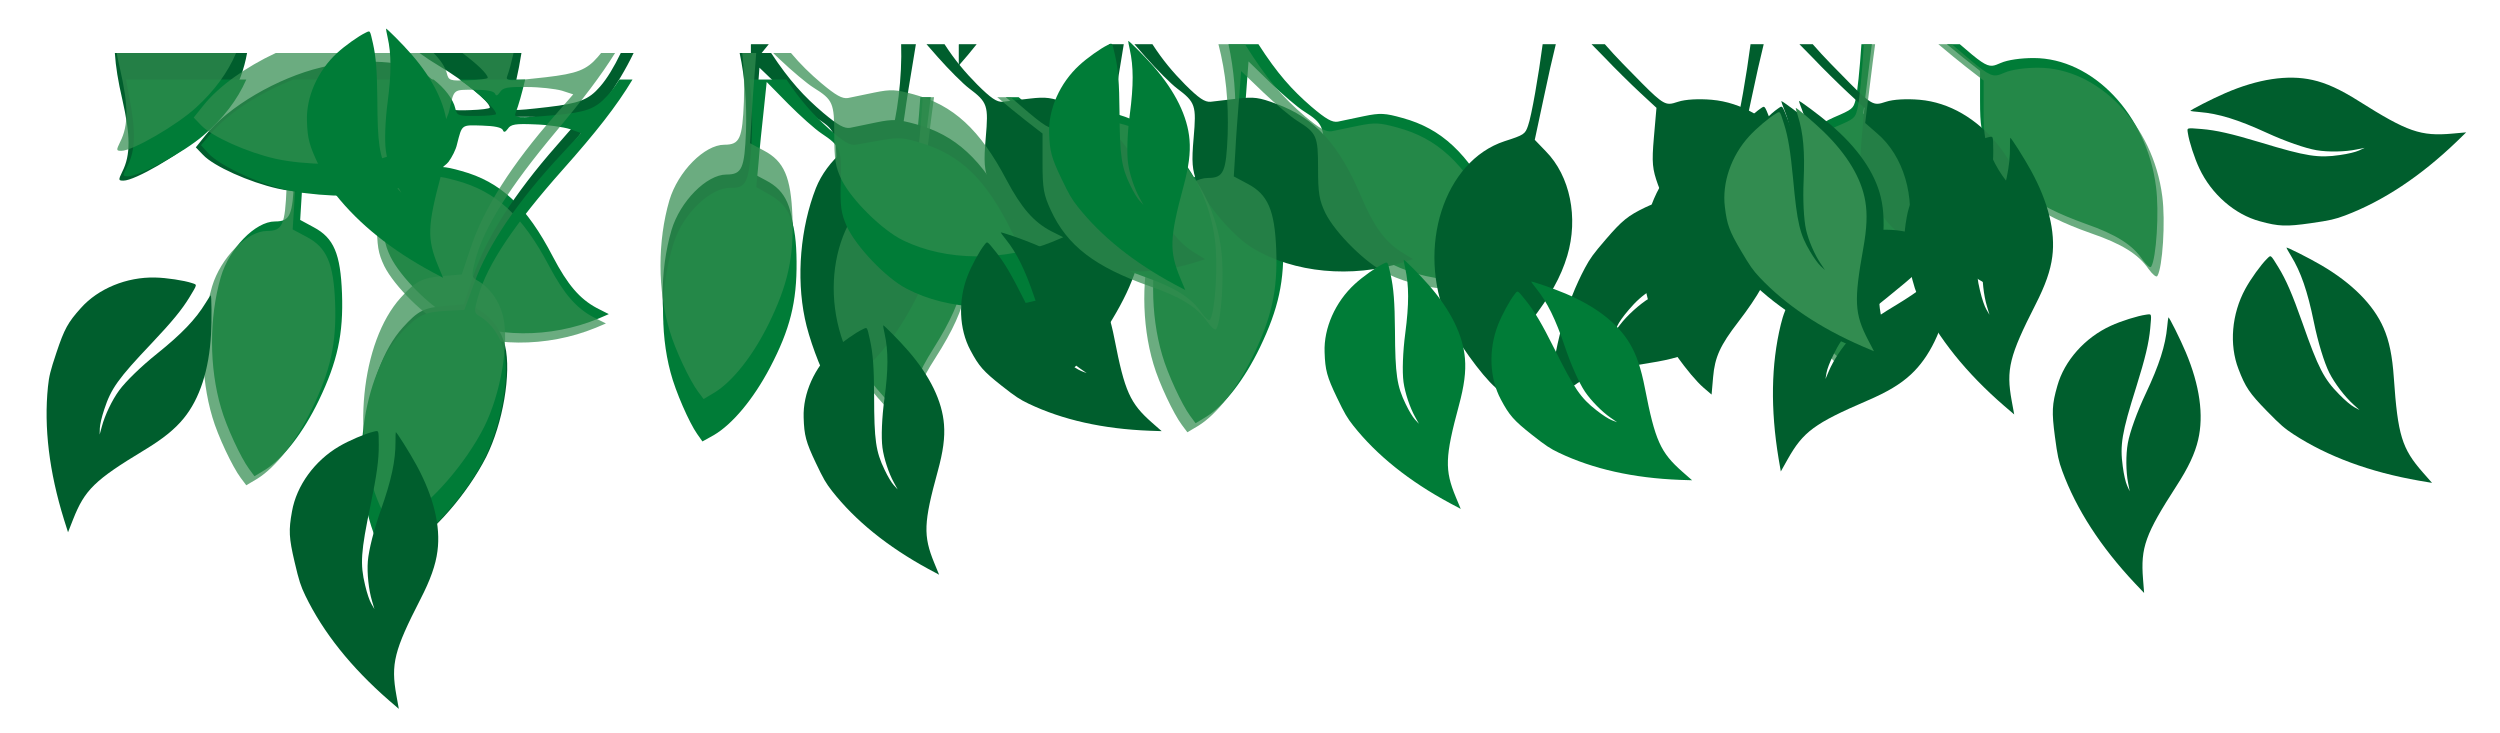 <svg width="283" height="83" viewBox="0 0 283 83" fill="none" xmlns="http://www.w3.org/2000/svg">
<path fill-rule="evenodd" clip-rule="evenodd" d="M139.062 5L142.451 5C144.596 8.338 146.252 10.177 148.448 12.075C150.117 13.494 150.798 13.875 151.445 13.771C151.842 13.685 152.83 13.478 153.818 13.271C154.016 13.23 154.214 13.189 154.407 13.148C156.246 12.767 156.79 12.802 158.765 13.356C163.192 14.568 166.154 17.337 169.117 23.05C170.785 26.235 172.147 27.828 174.088 28.867L175.45 29.559L174.326 30.044C168.844 32.329 162.375 32.294 157.574 29.905C155.258 28.763 151.853 25.335 150.73 23.05C150.049 21.596 149.912 20.8 149.912 17.995C149.912 14.325 149.776 13.979 147.597 12.594C146.882 12.144 145.179 10.69 143.817 9.374L141.332 6.951L141.093 10.171C140.957 11.902 140.753 14.602 140.685 16.126L140.514 18.895L142.047 19.726C144.328 20.938 145.077 22.738 145.247 27.205C145.418 31.809 144.737 34.925 142.626 39.322C140.855 42.992 138.608 45.866 136.599 47.147L135.339 47.909L134.726 47.078C133.807 45.831 132.172 42.335 131.559 40.188C130.197 35.583 130.197 29.975 131.525 25.37C132.479 22.115 135.441 19.069 137.654 19.069C139.391 19.069 139.663 18.376 139.833 14.152C139.931 10.819 139.695 7.896 139.062 5ZM210.713 5L211.894 5C211.772 5.936 211.643 6.97 211.509 8.093L210.93 12.837L212.258 14.014C215.22 16.576 216.548 21.215 215.663 25.612C215.152 28.105 214.165 30.321 212.19 33.471C210.419 36.276 209.943 37.661 209.943 39.911V41.919L208.989 41.227C207.287 39.98 204.018 36.103 202.928 34.025C198.808 26.166 201.056 16.126 207.593 13.287C209.704 12.386 209.807 12.283 210.045 11.313C210.261 10.502 210.526 7.783 210.713 5ZM220.379 5C221.05 5.563 221.69 6.087 222.167 6.466L224.142 8.024V11.383C224.142 14.291 224.278 14.983 225.061 16.714C226.9 20.765 229.998 23.154 236.093 25.335C239.566 26.547 241.405 27.724 242.529 29.386C242.971 30.009 243.414 30.39 243.516 30.182C244.095 29.247 244.435 23.95 244.061 21.146C243.039 13.01 236.91 6.57 230.203 6.57C228.772 6.57 227.274 6.778 226.491 7.124C226.099 7.292 225.813 7.42 225.52 7.442C224.833 7.492 224.102 6.959 221.843 5L220.379 5Z" fill="#007C37"/>
<path fill-rule="evenodd" clip-rule="evenodd" d="M108.533 7.423V5.033C108.548 5.022 108.562 5.011 108.577 5L110.562 5C109.946 5.783 109.274 6.585 108.533 7.423ZM125.543 5H127.212L126.88 7.029C126.593 8.739 126.152 11.406 125.952 12.915L125.54 15.655L127.017 16.616C129.219 18.022 129.821 19.879 129.606 24.335C129.38 28.93 128.421 31.969 125.906 36.156C123.797 39.65 121.276 42.309 119.134 43.407L117.794 44.053L117.246 43.173C116.424 41.852 115.074 38.231 114.64 36.042C113.662 31.343 114.147 25.765 115.889 21.302C117.135 18.15 120.394 15.38 122.632 15.575C124.388 15.728 124.724 15.064 125.262 10.878C125.505 8.801 125.601 6.874 125.543 5ZM128.41 5L130.451 5C131.624 6.811 132.765 8.166 134.153 9.57C135.717 11.129 136.373 11.568 137.036 11.521C137.446 11.47 138.468 11.351 139.489 11.232C139.689 11.209 139.89 11.185 140.085 11.162C141.978 10.946 142.526 11.028 144.475 11.753C148.846 13.348 151.602 16.363 154.103 22.305C155.514 25.62 156.753 27.323 158.626 28.527L159.943 29.336L158.765 29.719C153.024 31.509 146.485 30.905 141.837 28.106C139.594 26.766 136.448 23.058 135.509 20.686C134.947 19.18 134.878 18.376 135.121 15.587C135.439 11.937 135.331 11.581 133.247 10.012C132.563 9.501 130.967 7.905 129.704 6.477L128.41 5ZM198.163 5H199.652C199.275 6.509 198.805 8.597 198.265 11.163L197.269 15.829L198.51 17.117C201.284 19.925 202.225 24.656 200.949 28.951C200.217 31.385 199.026 33.502 196.756 36.461C194.723 39.094 194.121 40.43 193.926 42.668L193.752 44.665L192.848 43.892C191.235 42.503 188.265 38.359 187.343 36.197C183.857 28.018 186.999 18.231 193.856 15.983C196.069 15.274 196.181 15.179 196.506 14.236C196.902 13.154 197.703 8.503 198.163 5ZM203.69 5C204.167 5.475 204.674 5.99 205.191 6.527C206.335 7.737 208.156 9.526 209.183 10.483L211.045 12.206L210.755 15.546C210.503 18.438 210.58 19.139 211.223 20.93C212.731 25.12 215.658 27.769 221.632 30.474C225.039 31.985 226.796 33.318 227.789 35.07C228.182 35.728 228.597 36.146 228.718 35.948C229.385 35.07 230.188 29.832 230.052 27.01C229.723 18.828 224.083 11.884 217.3 11.294C215.854 11.168 214.321 11.243 213.499 11.518C213.088 11.651 212.789 11.752 212.491 11.748C211.625 11.736 210.771 10.829 207.215 7.189C206.5 6.455 205.828 5.726 205.197 5H203.69Z" fill="#005E2D"/>
<path fill-rule="evenodd" clip-rule="evenodd" d="M137.926 5H140.927C143.461 9.047 145.254 11.068 147.717 13.162C149.411 14.579 150.102 14.959 150.759 14.855C151.163 14.769 152.169 14.562 153.174 14.355C153.373 14.314 153.572 14.273 153.766 14.233C155.632 13.853 156.185 13.887 158.19 14.44C162.683 15.65 165.69 18.415 168.697 24.118C170.39 27.297 171.773 28.887 173.743 29.924L175.125 30.615L173.985 31.099C168.42 33.38 161.853 33.346 156.98 30.961C154.63 29.82 151.174 26.399 150.033 24.118C149.342 22.666 149.204 21.871 149.204 19.072C149.204 15.408 149.065 15.062 146.853 13.68C146.128 13.231 144.399 11.779 143.017 10.466L140.494 8.046L140.252 11.261C140.114 12.989 139.906 15.685 139.837 17.205L139.664 19.97L141.22 20.8C143.535 22.009 144.296 23.807 144.469 28.265C144.641 32.862 143.95 35.972 141.807 40.362C140.01 44.026 137.729 46.894 135.69 48.173L134.411 48.933L133.789 48.104C132.856 46.86 131.197 43.369 130.575 41.226C129.192 36.629 129.192 31.03 130.54 26.433C131.508 23.185 134.515 20.143 136.761 20.143C138.524 20.143 138.8 19.452 138.973 15.235C139.085 11.486 138.767 8.258 137.926 5ZM210.988 5H212.266C212.099 6.202 211.918 7.606 211.726 9.187L211.139 13.922L212.487 15.097C215.494 17.655 216.841 22.286 215.943 26.675C215.424 29.164 214.422 31.376 212.418 34.521C210.62 37.321 210.136 38.703 210.136 40.95V42.954L209.169 42.263C207.441 41.019 204.123 37.148 203.017 35.074C198.835 27.228 201.116 17.205 207.752 14.371C209.894 13.473 209.998 13.369 210.24 12.401C210.488 11.484 210.8 8.128 210.988 5ZM219.415 5H220.935C224.262 7.862 225.135 8.596 225.949 8.536C226.246 8.514 226.536 8.387 226.934 8.219C227.728 7.874 229.249 7.666 230.701 7.666C237.51 7.666 243.731 14.095 244.768 22.217C245.148 25.016 244.802 30.304 244.215 31.238C244.111 31.445 243.662 31.065 243.212 30.443C242.072 28.784 240.205 27.608 236.68 26.399C230.493 24.221 227.348 21.837 225.482 17.793C224.687 16.065 224.549 15.374 224.549 12.47V9.118L222.544 7.563C221.75 6.942 220.512 5.931 219.415 5Z" fill="#328C50" fill-opacity="0.72"/>
<path fill-rule="evenodd" clip-rule="evenodd" d="M32.528 11L35.917 11C38.063 14.338 39.718 16.177 41.915 18.075C43.583 19.494 44.264 19.875 44.911 19.771C45.308 19.685 46.297 19.478 47.285 19.271C47.483 19.23 47.68 19.189 47.873 19.148C49.712 18.767 50.257 18.802 52.232 19.356C56.658 20.568 59.621 23.337 62.583 29.05C64.251 32.235 65.614 33.828 67.554 34.867L68.916 35.559L67.793 36.044C62.311 38.329 55.841 38.294 51.04 35.905C48.725 34.763 45.32 31.335 44.196 29.05C43.515 27.596 43.379 26.8 43.379 23.995C43.379 20.325 43.243 19.979 41.063 18.594C40.348 18.144 38.646 16.69 37.284 15.374L34.798 12.951L34.56 16.171C34.424 17.902 34.219 20.602 34.151 22.126L33.981 24.895L35.513 25.726C37.795 26.938 38.544 28.738 38.714 33.205C38.884 37.809 38.203 40.925 36.092 45.322C34.321 48.992 32.074 51.866 30.065 53.147L28.805 53.909L28.192 53.078C27.273 51.831 25.639 48.335 25.026 46.188C23.664 41.583 23.664 35.975 24.992 31.37C25.945 28.115 28.907 25.069 31.121 25.069C32.857 25.069 33.13 24.376 33.3 20.152C33.398 16.819 33.162 13.896 32.528 11ZM104.179 11L105.36 11C105.238 11.936 105.109 12.97 104.975 14.093L104.397 18.837L105.725 20.014C108.687 22.576 110.015 27.215 109.13 31.612C108.619 34.105 107.631 36.321 105.656 39.471C103.886 42.276 103.409 43.661 103.409 45.911V47.919L102.456 47.227C100.753 45.98 97.484 42.103 96.395 40.025C92.275 32.166 94.522 22.126 101.06 19.287C103.171 18.387 103.273 18.283 103.511 17.313C103.727 16.502 103.992 13.783 104.179 11ZM113.845 11C114.517 11.563 115.156 12.087 115.633 12.466L117.608 14.024V17.383C117.608 20.291 117.744 20.983 118.527 22.714C120.366 26.765 123.465 29.154 129.56 31.335C133.033 32.547 134.871 33.724 135.995 35.386C136.438 36.009 136.88 36.39 136.983 36.182C137.561 35.248 137.902 29.95 137.527 27.146C136.506 19.01 130.377 12.57 123.669 12.57C122.239 12.57 120.741 12.778 119.958 13.124C119.565 13.293 119.28 13.42 118.987 13.442C118.299 13.492 117.569 12.959 115.31 11H113.845Z" fill="#007C37"/>
<path fill-rule="evenodd" clip-rule="evenodd" d="M55.036 51.727C52.927 55.874 48.953 60.437 46.153 61.923C45.462 62.303 44.736 62.58 44.529 62.614C44.321 62.614 43.734 61.715 43.25 60.644C39.967 53.248 41.073 42.084 45.6 37.073C47.328 35.172 47.985 34.826 50.439 34.619L52.513 34.446L53.549 31.335C55.001 26.981 58.181 21.969 63.019 16.474L65.128 14.054L63.849 13.64C63.123 13.432 61.326 13.225 59.874 13.225C57.697 13.19 57.144 13.294 56.833 13.812C56.556 14.227 56.383 14.262 56.28 13.985C56.142 13.674 55.312 13.536 53.895 13.536C52.72 13.536 52.159 13.51 51.826 13.774C51.493 14.037 51.389 14.59 51.13 15.748C51.026 16.335 50.612 17.2 50.231 17.753C49.402 18.859 45.427 20.863 42.662 21.52C39.967 22.142 34.679 22.073 31.43 21.347C28.215 20.621 24.206 18.824 22.997 17.545L22.167 16.681L23.273 15.299C25.831 12.084 31.43 8.801 36.372 7.626C40.312 6.658 45.22 6.796 47.363 7.937C48.987 8.767 50.508 10.425 50.819 11.67C51.026 12.499 51.165 12.534 53.238 12.465C54.448 12.43 55.45 12.292 55.45 12.188C55.45 11.531 52.513 9.112 49.748 7.488C48.935 7.007 48.18 6.511 47.48 6L59.027 6C58.729 7.966 58.098 10.799 57.662 11.981C57.42 12.568 57.87 12.603 62.017 12.119C65.577 11.704 66.648 11.29 67.927 9.803C68.71 8.916 69.511 7.584 70.272 6H71.727C69.944 9.692 67.46 13.153 63.227 18.202C57.87 24.596 54.967 29.227 54.033 32.856C53.584 34.619 53.619 34.757 54.241 35.103C55.658 35.898 56.764 37.418 57.178 39.147C57.904 42.222 56.937 47.925 55.036 51.727ZM83.727 6H87.293C89.38 9.152 91.027 10.936 93.192 12.776C94.886 14.193 95.577 14.573 96.234 14.469C96.638 14.383 97.644 14.176 98.649 13.969C98.848 13.928 99.046 13.887 99.24 13.847C101.107 13.467 101.66 13.502 103.664 14.054C108.157 15.264 111.164 18.029 114.171 23.732C115.865 26.912 117.247 28.501 119.217 29.538L120.6 30.23L119.459 30.713C113.895 32.994 107.328 32.96 102.455 30.575C100.104 29.435 96.648 26.013 95.508 23.732C94.817 22.28 94.678 21.485 94.678 18.686C94.678 15.022 94.54 14.677 92.328 13.294C91.602 12.845 89.874 11.393 88.492 10.08L85.969 7.66L85.727 10.875C85.588 12.603 85.381 15.299 85.312 16.819L85.139 19.584L86.694 20.414C89.01 21.623 89.77 23.421 89.943 27.879C90.116 32.476 89.425 35.587 87.282 39.976C85.485 43.64 83.204 46.508 81.165 47.787L79.886 48.547L79.264 47.718C78.33 46.474 76.671 42.983 76.049 40.84C74.667 36.243 74.667 30.644 76.015 26.047C76.983 22.799 79.989 19.757 82.236 19.757C83.999 19.757 84.275 19.066 84.448 14.849C84.544 11.632 84.323 8.798 83.727 6ZM13 6L27.968 6C27.336 9.578 25.506 12.747 22.444 15.541C20.266 17.545 15.255 20.448 13.976 20.448C13.388 20.448 13.388 20.379 13.838 19.446C14.805 17.545 14.771 15.333 13.838 11.22C13.372 9.236 13.095 7.51 13 6Z" fill="#005E2D"/>
<path fill-rule="evenodd" clip-rule="evenodd" d="M85 7.423V5.033C85.014 5.022 85.029 5.011 85.043 5L87.029 5C86.412 5.783 85.74 6.585 85 7.423ZM102.009 5H103.679L103.347 7.029C103.059 8.739 102.619 11.406 102.418 12.915L102.006 15.655L103.484 16.616C105.686 18.022 106.287 19.879 106.073 24.335C105.846 28.93 104.888 31.969 102.372 36.156C100.264 39.65 97.743 42.309 95.6 43.407L94.26 44.053L93.713 43.173C92.891 41.852 91.541 38.231 91.107 36.042C90.128 31.343 90.614 25.765 92.356 21.302C93.602 18.15 96.861 15.38 99.099 15.575C100.855 15.728 101.19 15.064 101.728 10.878C101.972 8.801 102.068 6.874 102.009 5ZM104.876 5L106.918 5C108.091 6.811 109.232 8.166 110.619 9.57C112.184 11.129 112.839 11.568 113.502 11.521C113.913 11.47 114.935 11.351 115.955 11.232C116.156 11.209 116.356 11.185 116.552 11.162C118.444 10.946 118.992 11.028 120.941 11.753C125.312 13.348 128.068 16.363 130.569 22.305C131.98 25.62 133.22 27.323 135.092 28.527L136.41 29.336L135.232 29.719C129.49 31.509 122.951 30.905 118.303 28.106C116.061 26.766 112.914 23.058 111.976 20.686C111.413 19.18 111.344 18.376 111.587 15.587C111.905 11.937 111.797 11.581 109.714 10.012C109.03 9.501 107.434 7.905 106.17 6.477L104.876 5ZM174.63 5H176.119C175.741 6.509 175.272 8.597 174.732 11.163L173.736 15.829L174.977 17.117C177.75 19.925 178.691 24.656 177.415 28.951C176.683 31.385 175.493 33.502 173.223 36.461C171.19 39.094 170.588 40.43 170.393 42.668L170.219 44.665L169.315 43.892C167.701 42.503 164.731 38.359 163.809 36.197C160.324 28.018 163.466 18.231 170.322 15.983C172.535 15.274 172.647 15.179 172.972 14.236C173.369 13.154 174.17 8.503 174.63 5ZM180.156 5C180.634 5.475 181.14 5.99 181.658 6.527C182.801 7.737 184.623 9.526 185.65 10.483L187.512 12.206L187.221 15.546C186.969 18.438 187.047 19.139 187.689 20.93C189.198 25.12 192.124 27.769 198.098 30.474C201.506 31.985 203.263 33.318 204.255 35.07C204.649 35.728 205.064 36.146 205.185 35.948C205.851 35.07 206.654 29.832 206.518 27.01C206.19 18.828 200.55 11.884 193.767 11.294C192.321 11.168 190.788 11.243 189.966 11.518C189.555 11.651 189.255 11.752 188.958 11.748C188.091 11.736 187.237 10.829 183.681 7.189C182.967 6.455 182.294 5.726 181.663 5H180.156Z" fill="#005E2D"/>
<path fill-rule="evenodd" clip-rule="evenodd" d="M31.393 11L34.394 11C36.928 15.047 38.721 17.068 41.184 19.162C42.877 20.579 43.569 20.959 44.225 20.855C44.63 20.768 45.638 20.561 46.644 20.354C46.842 20.313 47.039 20.273 47.232 20.233C49.099 19.853 49.652 19.887 51.656 20.44C56.149 21.65 59.156 24.415 62.163 30.118C63.857 33.297 65.239 34.887 67.209 35.924L68.592 36.615L67.451 37.099C61.887 39.38 55.32 39.346 50.447 36.961C48.096 35.821 44.64 32.399 43.5 30.118C42.808 28.666 42.67 27.871 42.67 25.072C42.67 21.408 42.532 21.062 40.32 19.68C39.594 19.231 37.866 17.779 36.484 16.466L33.961 14.046L33.719 17.261C33.58 18.989 33.373 21.685 33.304 23.205L33.131 25.97L34.686 26.8C37.002 28.009 37.762 29.807 37.935 34.265C38.108 38.862 37.417 41.972 35.274 46.362C33.477 50.026 31.196 52.894 29.156 54.173L27.878 54.933L27.256 54.104C26.322 52.86 24.663 49.369 24.041 47.226C22.659 42.629 22.659 37.03 24.007 32.433C24.974 29.185 27.981 26.143 30.228 26.143C31.991 26.143 32.267 25.452 32.44 21.235C32.552 17.486 32.233 14.258 31.393 11ZM104.455 11H105.733C105.566 12.202 105.385 13.606 105.193 15.187L104.605 19.922L105.953 21.097C108.96 23.655 110.308 28.286 109.409 32.675C108.891 35.164 107.889 37.376 105.884 40.521C104.087 43.32 103.603 44.703 103.603 46.949V48.954L102.635 48.263C100.907 47.019 97.589 43.148 96.483 41.074C92.301 33.228 94.582 23.205 101.218 20.371C103.361 19.473 103.465 19.369 103.707 18.401C103.955 17.484 104.267 14.128 104.455 11ZM112.882 11L114.401 11C117.729 13.862 118.602 14.596 119.416 14.536C119.713 14.514 120.002 14.387 120.4 14.219C121.195 13.874 122.716 13.666 124.167 13.666C130.976 13.666 137.197 20.095 138.234 28.217C138.614 31.016 138.269 36.304 137.681 37.237C137.577 37.445 137.128 37.065 136.679 36.443C135.538 34.784 133.672 33.608 130.147 32.399C123.96 30.221 120.815 27.837 118.949 23.793C118.154 22.065 118.015 21.374 118.015 18.47V15.118L116.011 13.562C115.217 12.942 113.978 11.931 112.882 11Z" fill="#328C50" fill-opacity="0.72"/>
<path fill-rule="evenodd" clip-rule="evenodd" d="M54.583 52.424C52.355 56.508 48.249 60.953 45.407 62.356C44.705 62.716 43.972 62.971 43.763 63H43.762C43.553 62.99 42.994 62.076 42.542 60.993C39.476 53.505 40.908 42.378 45.58 37.501C47.362 35.651 48.029 35.325 50.488 35.189L52.566 35.077L53.693 31.998C55.271 27.688 58.596 22.771 63.593 17.419L65.771 15.062L64.505 14.611C63.785 14.382 61.995 14.122 60.544 14.08C58.368 13.982 57.813 14.069 57.487 14.579C57.198 14.985 57.025 15.014 56.929 14.735C56.8 14.42 55.975 14.258 54.558 14.216C53.384 14.182 52.823 14.14 52.483 14.393C52.143 14.647 52.023 15.197 51.73 16.347C51.609 16.931 51.169 17.782 50.773 18.324C49.912 19.405 45.88 21.293 43.097 21.869C40.384 22.412 35.101 22.189 31.875 21.368C28.683 20.549 24.728 18.635 23.556 17.322L22.752 16.434L23.898 15.084C25.854 12.768 29.466 10.463 33.225 9L49.07 9C50.301 9.927 51.315 11.243 51.538 12.261C51.721 13.096 51.858 13.135 53.933 13.126C55.143 13.127 56.149 13.018 56.152 12.915C56.168 12.373 54.217 10.571 52.008 9L59.452 9C59.101 10.494 58.681 11.996 58.369 12.772C58.11 13.352 58.558 13.4 62.718 13.037C66.289 12.726 67.372 12.343 68.693 10.895C69.158 10.398 69.633 9.754 70.107 9H71.601C69.807 12.007 67.403 15.046 63.75 19.153C58.208 25.387 55.171 29.932 54.132 33.532C53.632 35.281 53.662 35.42 54.274 35.784C55.667 36.62 56.728 38.172 57.093 39.912C57.728 43.008 56.594 48.68 54.583 52.424ZM84.828 9L89.025 9C90.64 11.415 92.063 12.983 93.861 14.604C95.512 16.07 96.192 16.47 96.851 16.385C97.258 16.311 98.272 16.133 99.284 15.955C99.482 15.92 99.681 15.885 99.875 15.851C101.752 15.526 102.304 15.576 104.291 16.188C108.747 17.528 111.672 20.38 114.511 26.168C116.111 29.395 117.446 31.025 119.385 32.119L120.747 32.85L119.593 33.301C113.964 35.418 107.401 35.192 102.6 32.666C100.284 31.457 96.929 27.936 95.856 25.623C95.207 24.152 95.092 23.353 95.174 20.555C95.281 16.893 95.153 16.543 92.982 15.097C92.269 14.626 90.585 13.125 89.241 11.772L86.79 9.28L86.454 12.486C86.265 14.209 85.979 16.898 85.866 18.416L85.612 21.174L87.143 22.049C89.422 23.326 90.13 25.144 90.172 29.606C90.211 34.206 89.429 37.295 87.159 41.62C85.255 45.229 82.892 48.03 80.816 49.249L79.516 49.972L78.918 49.124C78.022 47.853 76.465 44.316 75.906 42.156C74.658 37.52 74.822 31.924 76.303 27.368C77.365 24.149 80.46 21.197 82.705 21.262C84.467 21.314 84.764 20.631 85.06 16.421C85.217 13.757 85.149 11.349 84.828 9ZM14.267 9L27.883 9C26.868 11.31 25.265 13.407 23.062 15.302C20.827 17.242 15.733 19.998 14.454 19.96C13.867 19.943 13.869 19.874 14.345 18.954C15.368 17.082 15.398 14.87 14.586 10.732C14.463 10.131 14.357 9.554 14.267 9Z" fill="#007C37"/>
<path fill-rule="evenodd" clip-rule="evenodd" d="M54.797 48.352C52.688 52.5 48.714 57.062 45.914 58.548C45.223 58.928 44.497 59.205 44.29 59.239C44.083 59.239 43.495 58.341 43.011 57.269C39.728 49.873 40.834 38.71 45.361 33.698C47.089 31.797 47.746 31.452 50.2 31.244L52.274 31.071L53.31 27.961C54.762 23.606 57.942 18.595 62.781 13.099L64.889 10.68L63.61 10.265C62.884 10.058 61.087 9.85 59.635 9.85C57.458 9.816 56.905 9.919 56.594 10.438C56.317 10.853 56.145 10.887 56.041 10.611C55.903 10.3 55.073 10.161 53.656 10.161C52.481 10.161 51.92 10.136 51.587 10.399C51.254 10.662 51.151 11.215 50.891 12.373C50.788 12.961 50.373 13.825 49.993 14.378C49.163 15.484 45.188 17.489 42.423 18.145C39.728 18.767 34.44 18.698 31.191 17.972C27.977 17.247 23.967 15.449 22.758 14.171L21.928 13.307L23.034 11.924C24.757 9.759 27.86 7.562 31.213 6L49.08 6C49.836 6.747 50.403 7.588 50.58 8.295C50.788 9.125 50.926 9.159 52.999 9.09C54.209 9.055 55.212 8.917 55.212 8.814C55.212 8.387 53.969 7.214 52.34 6L58.137 6C57.893 7.066 57.635 8.031 57.423 8.606C57.181 9.194 57.631 9.228 61.778 8.744C65.338 8.33 66.409 7.915 67.688 6.429C67.806 6.296 67.924 6.152 68.042 6L69.626 6C68.022 8.583 65.927 11.323 62.988 14.827C57.631 21.221 54.728 25.853 53.794 29.482C53.345 31.244 53.38 31.383 54.002 31.728C55.419 32.523 56.525 34.044 56.94 35.772C57.665 38.848 56.698 44.551 54.797 48.352ZM84.025 6L85.601 6L85.488 7.5C85.35 9.228 85.142 11.924 85.073 13.445L84.9 16.21L86.456 17.039C88.771 18.249 89.531 20.046 89.704 24.505C89.877 29.101 89.186 32.212 87.043 36.601C85.246 40.265 82.965 43.134 80.926 44.412L79.647 45.173L79.025 44.343C78.091 43.099 76.433 39.608 75.81 37.465C74.428 32.869 74.428 27.27 75.776 22.673C76.744 19.424 79.751 16.383 81.997 16.383C83.76 16.383 84.036 15.691 84.209 11.475C84.267 9.536 84.21 7.736 84.025 6ZM87.517 6L89.54 6C90.628 7.297 91.705 8.34 92.953 9.401C94.647 10.818 95.338 11.198 95.995 11.095C96.399 11.008 97.405 10.801 98.41 10.594C98.609 10.553 98.808 10.512 99.001 10.472C100.868 10.092 101.421 10.127 103.425 10.68C107.919 11.889 110.925 14.654 113.932 20.357C115.626 23.537 117.008 25.127 118.978 26.164L120.361 26.855L119.22 27.339C113.656 29.62 107.089 29.585 102.216 27.201C99.866 26.06 96.409 22.638 95.269 20.357C94.578 18.906 94.439 18.111 94.439 15.311C94.439 11.648 94.301 11.302 92.089 9.919C91.363 9.47 89.635 8.019 88.253 6.705L87.517 6ZM13.206 6L26.726 6C25.771 8.232 24.267 10.284 22.205 12.166C20.027 14.171 15.016 17.074 13.737 17.074C13.149 17.074 13.149 17.005 13.599 16.072C14.566 14.171 14.532 11.959 13.599 7.846C13.448 7.204 13.317 6.589 13.206 6Z" fill="#328C50" fill-opacity="0.72"/>
<path d="M227.724 45.368C227.077 41.825 227.459 40.295 230.411 34.495C231.533 32.297 232.121 30.631 232.32 29.044C232.689 26.218 231.869 22.893 229.926 19.343C229.153 17.925 227.622 15.514 227.559 15.604C227.538 15.634 227.524 16.105 227.529 16.659C227.549 18.811 227.081 21.043 225.89 24.43C225.125 26.593 224.536 28.967 224.442 30.226C224.341 31.574 224.553 33.467 224.934 34.714L225.209 35.633L224.853 35.023C224.634 34.634 224.366 33.865 224.142 32.922C223.56 30.537 223.639 29.155 224.735 23.834C225.429 20.426 225.653 18.708 225.637 17.046C225.612 15.285 225.654 15.402 225.015 15.554C224.11 15.769 222.259 16.563 221.162 17.215C218.385 18.848 216.345 21.681 215.841 24.589C215.456 26.75 215.5 27.585 216.156 30.343C216.665 32.481 216.855 33.041 217.381 34.127C219.412 38.287 222.589 42.237 226.877 45.948L228.008 46.915L227.724 45.368Z" fill="#005E2D"/>
<path d="M277.606 15.124C274.019 15.443 272.531 14.922 267.026 11.451C264.94 10.132 263.335 9.393 261.773 9.05C258.993 8.424 255.607 8.935 251.894 10.544C250.41 11.184 247.869 12.487 247.953 12.558C247.981 12.582 248.448 12.64 249 12.685C251.146 12.863 253.325 13.533 256.589 15.03C258.673 15.99 260.982 16.794 262.227 17.003C263.561 17.227 265.465 17.19 266.742 16.925L267.682 16.735L267.042 17.034C266.635 17.216 265.844 17.412 264.884 17.549C262.456 17.91 261.088 17.705 255.89 16.125C252.56 15.121 250.869 14.741 249.213 14.604C247.457 14.468 247.577 14.437 247.67 15.087C247.801 16.008 248.422 17.924 248.971 19.076C250.342 21.991 252.976 24.283 255.826 25.05C257.942 25.633 258.778 25.666 261.585 25.265C263.76 24.954 264.335 24.816 265.465 24.392C269.793 22.751 274.018 19.949 278.106 16.02L279.173 14.983L277.606 15.124Z" fill="#005E2D"/>
<path d="M274.267 53.48C271.891 50.774 271.432 49.266 270.982 42.773C270.815 40.311 270.463 38.579 269.818 37.116C268.681 34.503 266.268 32.072 262.777 30.026C261.384 29.208 258.832 27.926 258.824 28.036C258.822 28.073 259.051 28.484 259.34 28.956C260.464 30.792 261.21 32.947 261.93 36.464C262.386 38.713 263.102 41.051 263.668 42.18C264.275 43.389 265.429 44.903 266.397 45.777L267.106 46.423L266.487 46.084C266.099 45.862 265.474 45.34 264.796 44.647C263.071 42.9 262.428 41.675 260.634 36.547C259.477 33.267 258.785 31.678 257.917 30.261C256.99 28.764 257.086 28.842 256.616 29.301C255.95 29.951 254.771 31.584 254.166 32.707C252.624 35.535 252.33 39.014 253.393 41.767C254.173 43.819 254.64 44.513 256.622 46.541C258.157 48.112 258.608 48.496 259.617 49.157C263.498 51.68 268.254 53.435 273.839 54.413L275.307 54.662L274.267 53.48Z" fill="#005E2D"/>
<path d="M242.591 65.556C242.309 61.965 242.845 60.483 246.374 55.014C247.715 52.943 248.47 51.344 248.83 49.786C249.484 47.013 249.008 43.621 247.438 39.892C246.813 38.402 245.537 35.847 245.465 35.931C245.441 35.959 245.379 36.425 245.327 36.977C245.128 39.12 244.435 41.292 242.904 44.54C241.922 46.614 241.094 48.915 240.872 50.158C240.634 51.489 240.651 53.394 240.903 54.673L241.083 55.615L240.791 54.972C240.613 54.563 240.425 53.77 240.298 52.809C239.963 50.377 240.182 49.011 241.816 43.83C242.854 40.51 243.252 38.824 243.406 37.169C243.561 35.415 243.591 35.535 242.939 35.621C242.017 35.743 240.095 36.344 238.937 36.881C236.008 38.221 233.689 40.831 232.892 43.673C232.287 45.783 232.246 46.618 232.617 49.429C232.905 51.607 233.037 52.184 233.449 53.318C235.045 57.664 237.803 61.917 241.689 66.046L242.715 67.124L242.591 65.556Z" fill="#005E2D"/>
<path d="M202.358 51.999C204.125 48.861 205.395 47.928 211.372 45.353C213.64 44.38 215.157 43.473 216.324 42.38C218.413 40.441 219.907 37.36 220.681 33.388C220.992 31.803 221.356 28.97 221.249 28.999C221.214 29.009 220.902 29.362 220.552 29.791C219.192 31.46 217.407 32.877 214.326 34.722C212.355 35.897 210.386 37.347 209.509 38.255C208.57 39.228 207.523 40.819 207.02 42.022L206.644 42.904L206.76 42.208C206.84 41.768 207.125 41.006 207.555 40.137C208.632 37.93 209.575 36.918 213.819 33.526C216.53 31.348 217.8 30.169 218.85 28.88C219.956 27.51 219.913 27.626 219.325 27.335C218.49 26.922 216.559 26.35 215.299 26.151C212.12 25.633 208.74 26.508 206.495 28.424C204.817 29.839 204.317 30.51 203.06 33.051C202.086 35.02 201.874 35.573 201.584 36.744C200.489 41.242 200.409 46.31 201.336 51.905L201.588 53.371L202.358 51.999Z" fill="#005E2D"/>
<path d="M176.382 45.273C178.874 42.674 180.337 42.087 186.767 41.081C189.205 40.703 190.901 40.203 192.303 39.434C194.809 38.077 197.023 35.464 198.762 31.81C199.458 30.352 200.515 27.699 200.405 27.701C200.368 27.702 199.978 27.966 199.532 28.294C197.8 29.572 195.718 30.5 192.274 31.52C190.073 32.167 187.805 33.081 186.73 33.742C185.577 34.451 184.168 35.731 183.381 36.771L182.797 37.532L183.082 36.886C183.269 36.48 183.736 35.813 184.369 35.078C185.96 33.209 187.126 32.464 192.081 30.235C195.249 28.801 196.773 27.975 198.11 26.989C199.522 25.937 199.452 26.039 198.955 25.61C198.25 25.003 196.522 23.968 195.351 23.461C192.401 22.168 188.91 22.174 186.258 23.47C184.28 24.424 183.63 24.948 181.779 27.097C180.345 28.761 180.002 29.244 179.43 30.306C177.249 34.389 175.91 39.278 175.415 44.927L175.294 46.41L176.382 45.273Z" fill="#005E2D"/>
<path d="M212.442 39.19C210.571 36.112 210.38 34.548 211.062 28.075C211.325 25.622 211.277 23.855 210.896 22.302C210.229 19.531 208.274 16.719 205.19 14.099C203.96 13.052 201.668 11.347 201.642 11.454C201.633 11.49 201.788 11.934 201.991 12.45C202.78 14.453 203.141 16.704 203.241 20.293C203.3 22.587 203.599 25.014 203.962 26.223C204.35 27.519 205.224 29.211 206.026 30.239L206.612 30.998L206.061 30.557C205.717 30.271 205.192 29.649 204.645 28.848C203.249 26.829 202.828 25.511 201.949 20.15C201.378 16.719 200.972 15.034 200.363 13.488C199.71 11.853 199.791 11.947 199.248 12.317C198.48 12.842 197.036 14.246 196.245 15.247C194.236 17.765 193.343 21.14 193.914 24.036C194.326 26.192 194.666 26.956 196.266 29.297C197.506 31.111 197.883 31.567 198.763 32.393C202.148 35.551 206.527 38.103 211.859 40.034L213.261 40.533L212.442 39.19Z" fill="#005E2D"/>
<path d="M44.868 78.696C44.233 75.151 44.62 73.623 47.592 67.833C48.722 65.639 49.315 63.974 49.52 62.388C49.898 59.563 49.089 56.236 47.159 52.679C46.39 51.258 44.868 48.842 44.804 48.932C44.783 48.962 44.767 49.432 44.771 49.986C44.783 52.139 44.308 54.369 43.105 57.752C42.333 59.913 41.736 62.284 41.638 63.543C41.532 64.891 41.737 66.785 42.114 68.033L42.386 68.952L42.032 68.342C41.814 67.952 41.549 67.182 41.328 66.238C40.754 63.851 40.838 62.469 41.953 57.153C42.658 53.747 42.888 52.029 42.878 50.367C42.859 48.607 42.9 48.723 42.26 48.873C41.354 49.085 39.501 49.873 38.402 50.522C35.62 52.145 33.569 54.97 33.056 57.877C32.663 60.037 32.704 60.872 33.352 63.632C33.853 65.772 34.041 66.333 34.563 67.421C36.58 71.587 39.744 75.548 44.019 79.273L45.146 80.244L44.868 78.696Z" fill="#005E2D"/>
<path d="M105.755 63.716C104.494 60.639 104.553 59.181 106.15 53.356C106.758 51.148 106.98 49.526 106.861 48.052C106.662 45.424 105.284 42.578 102.839 39.748C101.864 38.617 100.01 36.737 99.97 36.831C99.956 36.863 100.032 37.291 100.142 37.791C100.568 39.734 100.563 41.843 100.117 45.141C99.828 47.247 99.74 49.509 99.892 50.666C100.056 51.906 100.607 53.576 101.191 54.629L101.616 55.406L101.176 54.924C100.902 54.615 100.512 53.972 100.128 53.163C99.146 51.12 98.956 49.855 98.95 44.828C98.939 41.61 98.817 40.012 98.488 38.512C98.132 36.925 98.192 37.022 97.638 37.285C96.852 37.657 95.312 38.739 94.435 39.544C92.209 41.565 90.882 44.527 90.973 47.256C91.03 49.286 91.228 50.033 92.35 52.398C93.219 54.231 93.499 54.701 94.184 55.58C96.826 58.944 100.475 61.892 105.092 64.407L106.307 65.06L105.755 63.716Z" fill="#005E2D"/>
<path d="M214.442 39.175C212.571 36.098 212.38 34.533 213.062 28.061C213.325 25.607 213.277 23.84 212.896 22.287C212.229 19.517 210.274 16.705 207.19 14.085C205.96 13.037 203.668 11.332 203.642 11.44C203.633 11.475 203.788 11.92 203.991 12.435C204.78 14.438 205.141 16.689 205.241 20.279C205.3 22.572 205.599 24.999 205.962 26.209C206.35 27.504 207.224 29.196 208.026 30.224L208.612 30.984L208.061 30.542C207.717 30.257 207.192 29.634 206.645 28.834C205.249 26.815 204.828 25.496 203.949 20.135C203.378 16.705 202.972 15.02 202.363 13.473C201.71 11.838 201.791 11.932 201.248 12.303C200.48 12.828 199.036 14.231 198.245 15.233C196.236 17.75 195.343 21.125 195.914 24.021C196.326 26.178 196.666 26.942 198.266 29.282C199.506 31.096 199.883 31.552 200.763 32.378C204.148 35.536 208.527 38.088 213.859 40.02L215.261 40.519L214.442 39.175Z" fill="#005E2D"/>
<path d="M211.463 38.474C209.929 35.523 209.856 34.066 210.92 28.121C211.327 25.867 211.401 24.231 211.15 22.773C210.715 20.174 209.086 17.464 206.395 14.867C205.322 13.829 203.306 12.123 203.274 12.221C203.264 12.254 203.378 12.673 203.532 13.161C204.132 15.058 204.318 17.159 204.171 20.483C204.073 22.607 204.19 24.868 204.446 26.006C204.72 27.226 205.42 28.84 206.097 29.835L206.59 30.571L206.108 30.131C205.808 29.848 205.361 29.243 204.906 28.472C203.743 26.526 203.44 25.284 202.981 20.277C202.678 17.073 202.414 15.493 201.95 14.029C201.452 12.48 201.521 12.571 200.992 12.883C200.244 13.325 198.808 14.541 198.007 15.422C195.972 17.636 194.918 20.706 195.255 23.415C195.495 25.432 195.76 26.157 197.091 28.412C198.122 30.159 198.443 30.602 199.205 31.416C202.14 34.527 206.039 37.134 210.864 39.222L212.134 39.762L211.463 38.474Z" fill="#328C50"/>
<path d="M130.409 47.846C127.913 45.648 127.319 44.316 126.163 38.388C125.729 36.139 125.207 34.587 124.446 33.319C123.101 31.052 120.603 29.114 117.155 27.664C115.78 27.084 113.284 26.222 113.289 26.324C113.291 26.358 113.549 26.709 113.87 27.108C115.114 28.66 116.046 30.552 117.111 33.704C117.787 35.72 118.712 37.786 119.362 38.755C120.059 39.793 121.295 41.045 122.285 41.729L123.011 42.236L122.403 42.001C122.02 41.846 121.385 41.443 120.683 40.888C118.895 39.494 118.164 38.444 115.926 33.943C114.487 31.064 113.669 29.686 112.708 28.488C111.684 27.224 111.781 27.284 111.401 27.766C110.862 28.449 109.963 30.101 109.534 31.212C108.437 34.011 108.563 37.255 109.857 39.66C110.809 41.453 111.318 42.034 113.373 43.656C114.966 44.913 115.425 45.209 116.43 45.693C120.29 47.533 124.869 48.556 130.122 48.759L131.501 48.805L130.409 47.846Z" fill="#005E2D"/>
<path d="M190.452 53.408C187.956 51.21 187.361 49.878 186.206 43.95C185.771 41.701 185.249 40.149 184.488 38.881C183.143 36.614 180.645 34.676 177.198 33.226C175.822 32.646 173.326 31.784 173.332 31.886C173.334 31.92 173.592 32.27 173.912 32.67C175.156 34.221 176.089 36.114 177.153 39.266C177.829 41.282 178.754 43.348 179.405 44.317C180.101 45.355 181.337 46.607 182.328 47.291L183.053 47.798L182.445 47.563C182.063 47.407 181.428 47.004 180.725 46.45C178.937 45.056 178.206 44.006 175.969 39.505C174.529 36.626 173.711 35.248 172.751 34.05C171.727 32.786 171.823 32.846 171.443 33.328C170.905 34.011 170.005 35.663 169.576 36.774C168.479 39.573 168.606 42.816 169.899 45.221C170.851 47.015 171.36 47.596 173.416 49.218C175.008 50.474 175.467 50.771 176.472 51.254C180.332 53.095 184.911 54.118 190.164 54.321L191.543 54.366L190.452 53.408Z" fill="#007C37"/>
<path d="M164.797 56.268C163.522 53.196 163.575 51.738 165.146 45.906C165.745 43.696 165.959 42.072 165.834 40.599C165.624 37.972 164.234 35.131 161.776 32.313C160.796 31.186 158.934 29.314 158.895 29.408C158.881 29.44 158.959 29.868 159.071 30.367C159.505 32.308 159.51 34.418 159.078 37.717C158.798 39.824 158.72 42.087 158.877 43.243C159.046 44.482 159.605 46.15 160.193 47.2L160.622 47.975L160.179 47.496C159.904 47.188 159.511 46.547 159.124 45.739C158.133 43.701 157.938 42.437 157.91 37.41C157.884 34.192 157.756 32.594 157.42 31.096C157.057 29.51 157.118 29.607 156.564 29.872C155.78 30.248 154.246 31.336 153.371 32.145C151.154 34.175 149.841 37.143 149.944 39.872C150.009 41.902 150.211 42.647 151.343 45.008C152.22 46.837 152.501 47.306 153.191 48.182C155.847 51.534 159.509 54.467 164.136 56.961L165.355 57.609L164.797 56.268Z" fill="#007C37"/>
<path d="M49.6 30.108C48.326 27.036 48.378 25.578 49.95 19.746C50.549 17.536 50.763 15.912 50.638 14.439C50.428 11.812 49.037 8.972 46.58 6.153C45.6 5.026 43.738 3.154 43.698 3.248C43.685 3.28 43.762 3.708 43.874 4.207C44.309 6.148 44.313 8.258 43.881 11.557C43.602 13.665 43.523 15.927 43.681 17.083C43.849 18.322 44.408 19.99 44.997 21.04L45.425 21.815L44.983 21.336C44.707 21.028 44.315 20.387 43.928 19.579C42.936 17.541 42.741 16.277 42.713 11.25C42.687 8.032 42.559 6.434 42.224 4.936C41.861 3.35 41.921 3.447 41.368 3.712C40.584 4.088 39.049 5.176 38.175 5.985C35.958 8.016 34.644 10.984 34.747 13.712C34.813 15.742 35.014 16.488 36.146 18.848C37.023 20.678 37.305 21.146 37.994 22.022C40.651 25.374 44.312 28.307 48.94 30.802L50.158 31.449L49.6 30.108Z" fill="#007C37"/>
<path d="M133.615 31.495C132.341 28.423 132.393 26.965 133.964 21.133C134.564 18.923 134.778 17.299 134.653 15.825C134.443 13.199 133.052 10.358 130.595 7.54C129.615 6.413 127.753 4.541 127.713 4.635C127.7 4.667 127.777 5.095 127.889 5.594C128.323 7.535 128.328 9.645 127.896 12.944C127.616 15.051 127.538 17.314 127.696 18.47C127.864 19.709 128.423 21.377 129.012 22.427L129.44 23.202L128.998 22.723C128.722 22.415 128.33 21.773 127.943 20.966C126.951 18.928 126.756 17.664 126.728 12.637C126.702 9.419 126.574 7.821 126.239 6.322C125.876 4.737 125.936 4.834 125.383 5.099C124.599 5.475 123.064 6.563 122.19 7.372C119.973 9.402 118.659 12.37 118.762 15.099C118.828 17.129 119.029 17.874 120.161 20.235C121.038 22.064 121.32 22.533 122.009 23.409C124.666 26.761 128.327 29.694 132.955 32.188L134.173 32.836L133.615 31.495Z" fill="#007C37"/>
<path d="M8.277 58.789C9.598 55.439 10.73 54.342 16.299 50.974C18.413 49.7 19.792 48.595 20.799 47.353C22.604 45.148 23.663 41.891 23.888 37.85C23.98 36.237 23.953 33.381 23.852 33.425C23.818 33.44 23.557 33.831 23.269 34.305C22.149 36.144 20.574 37.791 17.774 40.039C15.982 41.473 14.229 43.178 13.485 44.197C12.687 45.289 11.867 47.008 11.533 48.268L11.281 49.194L11.3 48.488C11.32 48.042 11.499 47.248 11.806 46.328C12.571 43.995 13.368 42.864 17.108 38.924C19.497 36.396 20.594 35.054 21.458 33.635C22.366 32.127 22.34 32.247 21.717 32.039C20.835 31.744 18.844 31.441 17.568 31.416C14.348 31.337 11.119 32.665 9.156 34.869C7.688 36.501 7.284 37.233 6.386 39.922C5.689 42.006 5.554 42.582 5.428 43.782C4.957 48.388 5.569 53.419 7.252 58.835L7.701 60.253L8.277 58.789Z" fill="#005E2D"/>
</svg>
